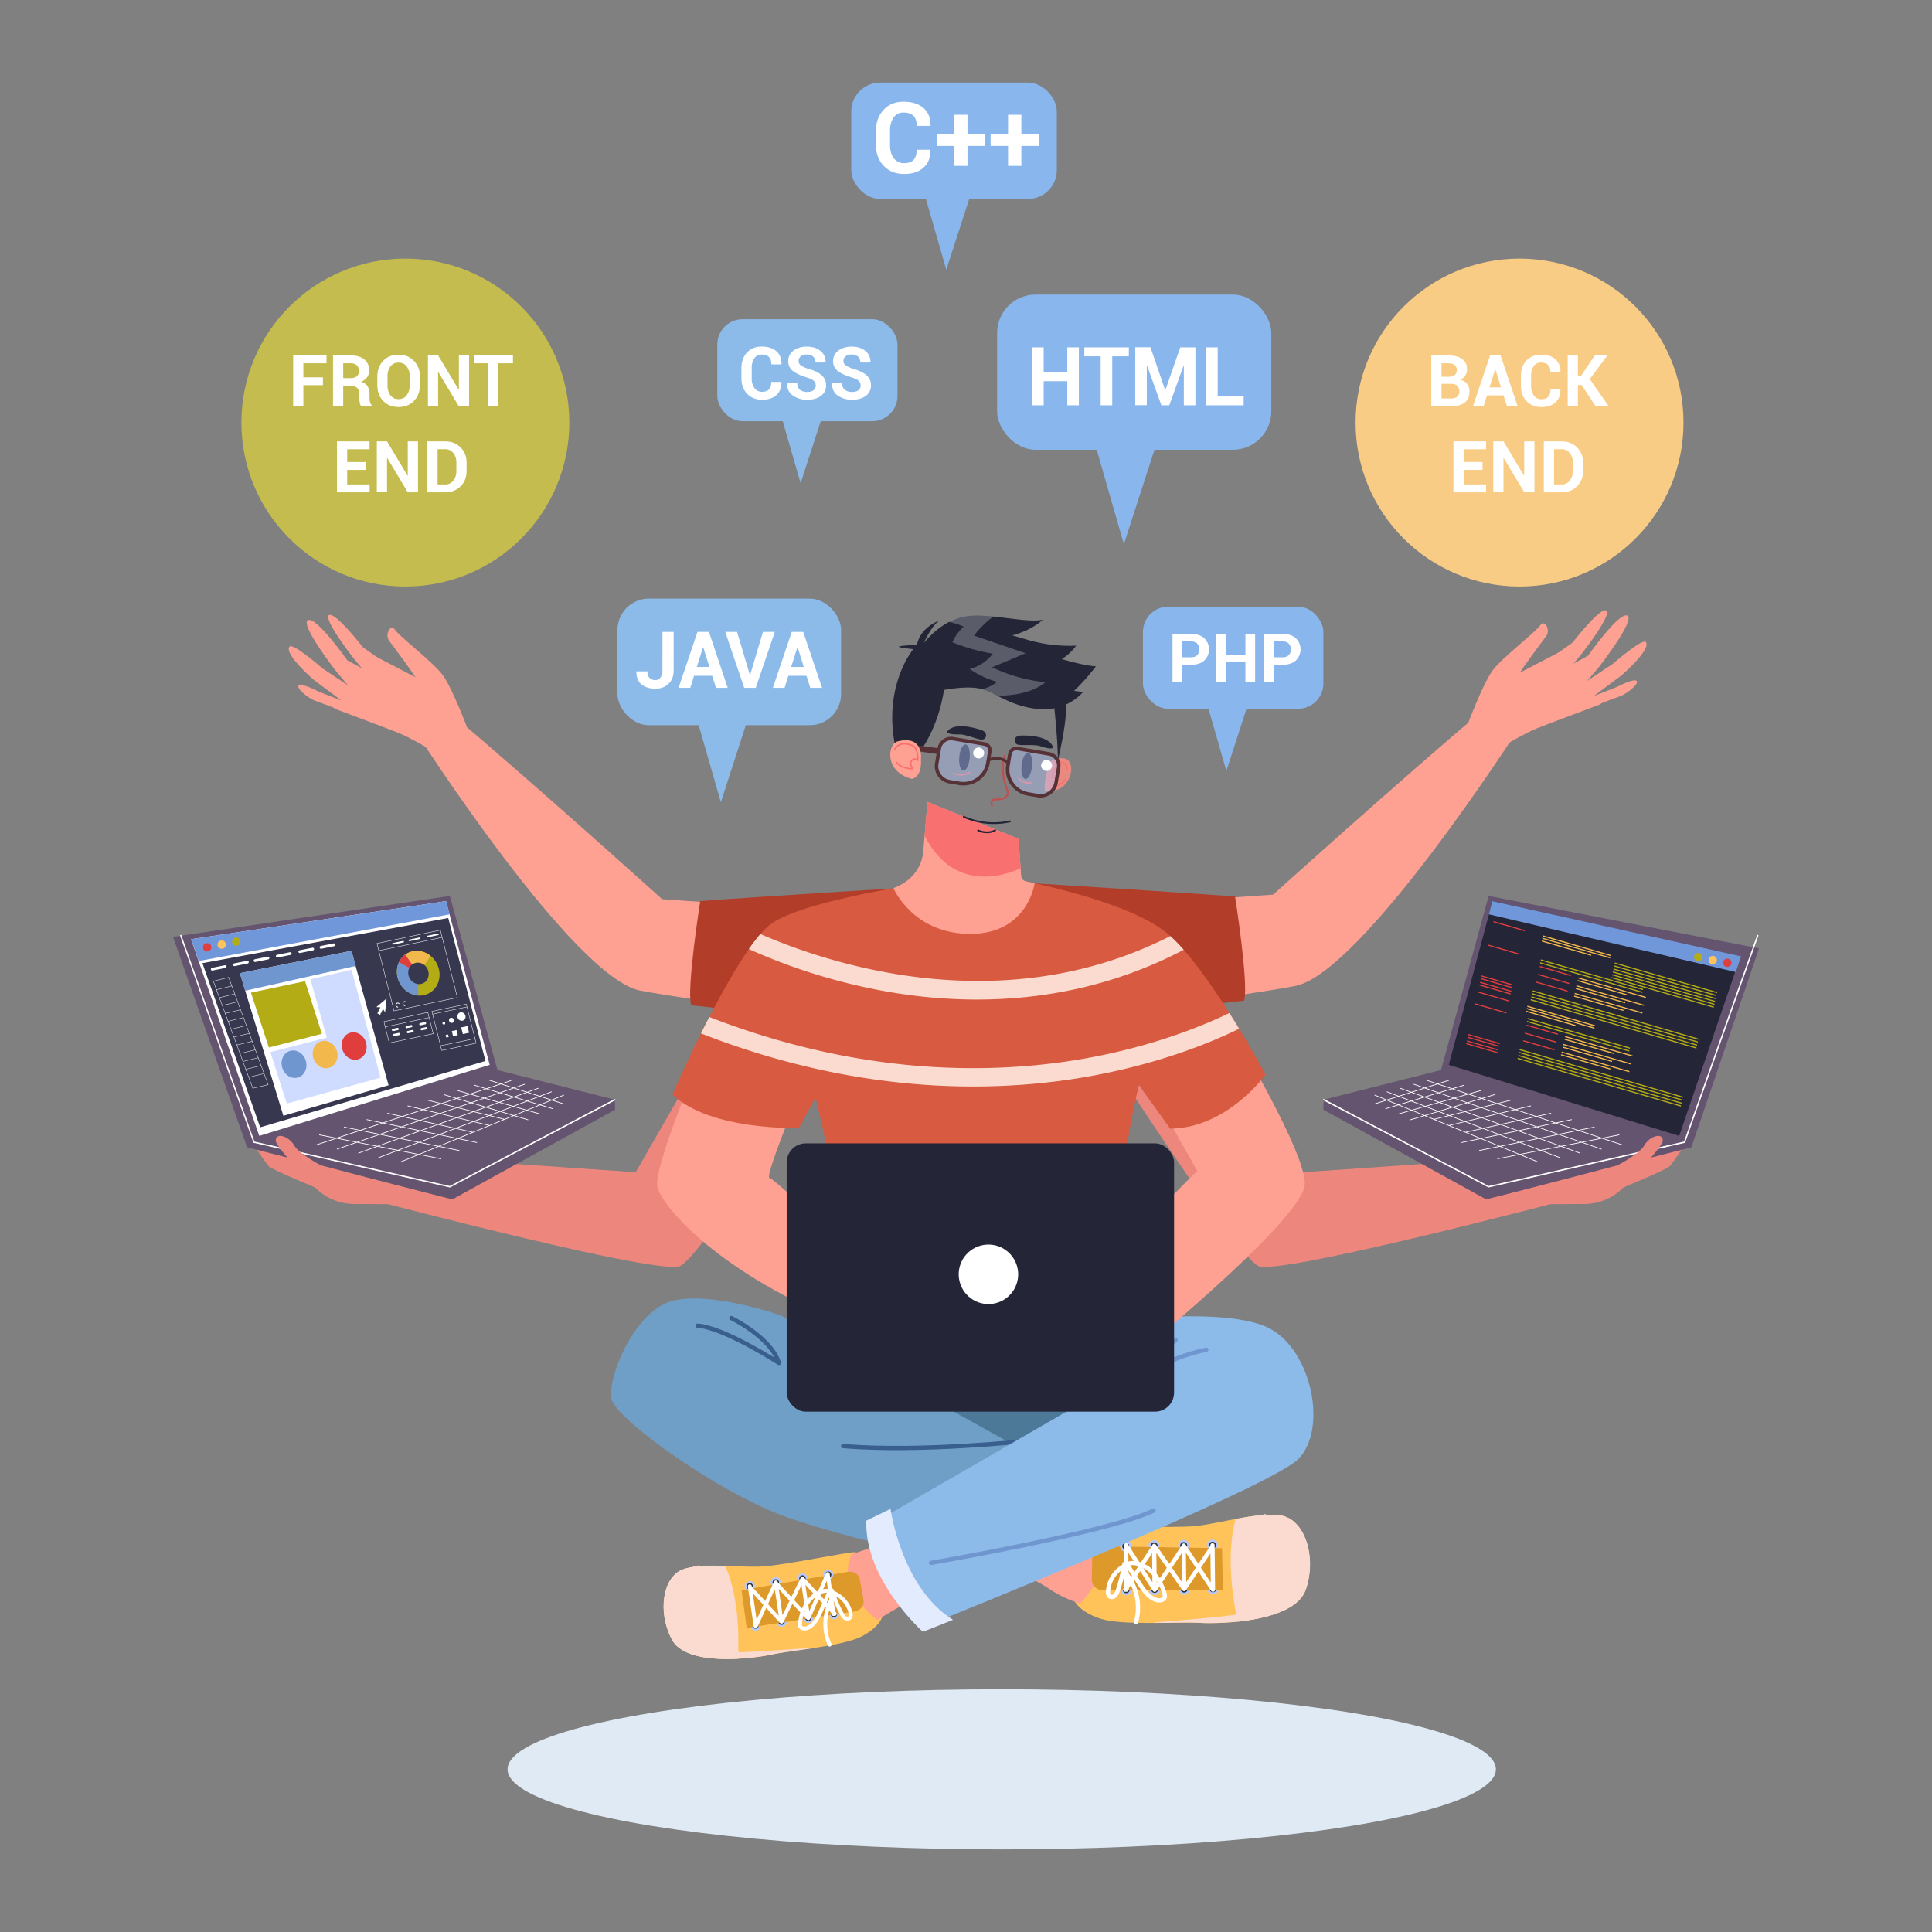 <svg xmlns="http://www.w3.org/2000/svg" viewBox="0 0 2000 2000"><rect x="0" y="0" width="2000" height="2000" fill="#808080" stroke="none"/><defs><clipPath id="a"><ellipse cx="432.92" cy="1007.49" fill="none" rx="21.71" ry="23.55" transform="rotate(-27.68 432.894 1007.447)"/></clipPath></defs><g data-name="Layer 1"><path fill="#ed867c" d="M1671.35 1233s53.88-21.91 57.43-26 23.09-33.16 23.09-33.16l-10.06-23.09-70.46-.59-23.68 55.06ZM1167.48 1124.65s113.68 175.25 135 185.91 333.94-72.23 333.94-72.23l-29.61-42.63-258.15 17.76-86.44-150.39Z"/><path fill="#645470" d="m1750.95 1187.6 69.96-205.85-279.88-54.29-49.32 180.3-121.33 30.69-.39 10.2 168.43 92.84 212.53-53.89z"/><path d="m1491.76 1107.58 246.89 76.22 12.3 3.8-212.53 53.89-168.43-92.84.39-10.2 121.33-30.69.05-.18z" style="mix-blend-mode:multiply" fill="#645470" opacity=".53"/><path fill="none" stroke="#fff" stroke-linecap="round" stroke-linejoin="round" stroke-width="1.46" d="m1370.38 1138.45 170.63 90.05 202.81-46.15 75.74-213.85"/><path fill="#645470" d="M1697.26 1181.61 1567.49 1207l-156.48-69.87 79.37-22.09 206.88 66.57z"/><path fill="#242638" d="m1801.57 990.44-256.56-57.6-45.24 169.47 238.54 73.55 63.26-185.42z"/><path fill="none" stroke="#fff" stroke-linecap="round" stroke-linejoin="round" stroke-width=".73" d="m1679.58 1185.25-201.77-66.63M1657.69 1189.52l-194.03-67.13M1635.54 1193.64l-185.91-67.07M1614.68 1198.34l-178.8-68.11M1591.74 1202.7l-168.56-69.03M1550.23 1199.53l125.82-24.75M1650.44 1166.73l-118.99 24.23M1626.92 1159.02l-113.73 23.65M1605.44 1152.44l-88.45 19.64M1584.53 1144.83l-84.01 20.08M1564.34 1138.82l-79.29 19.73M1547.02 1133.18l-86.86 25.99M1532.78 1128.97l-84.42 23.99M1515.72 1123.34l-81.3 24.37M1499.95 1118.29l-76.33 24.3"/><path fill="#7197db" d="m1544.88 932.84 257.48 57.2-5.52 16.19-255.61-59.72 3.65-13.67z"/><path fill="#e03d3d" d="M1783.8 996.49a4.32 4.32 0 1 1 4.2 4.51 4.32 4.32 0 0 1-4.2-4.51Z"/><path fill="#ffc359" d="M1768.73 993.69a4.31 4.31 0 1 1 4.15 4.48 4.32 4.32 0 0 1-4.15-4.48Z"/><path fill="#b4ac15" d="M1753.66 990.63a4.32 4.32 0 1 1 4.15 4.48 4.32 4.32 0 0 1-4.15-4.48Z"/><path fill="#e03d3d" d="m1577.94 963.94-31.59-9.12a.63.63 0 0 1-.34-.76.46.46 0 0 1 .53-.42l31.6 9.13a.63.63 0 0 1 .34.75c-.07.31-.31.48-.54.42ZM1572.52 988.26l-31.59-9.13a.63.63 0 0 1-.35-.75c.07-.31.31-.49.54-.42l31.59 9.12a.64.64 0 0 1 .35.76.48.48 0 0 1-.54.42ZM1565.42 1020.09l-31.6-9.12a.64.64 0 0 1-.34-.76.48.48 0 0 1 .54-.42l31.59 9.13a.62.62 0 0 1 .34.76c-.06.32-.3.48-.53.41ZM1564.8 1022.86l-31.59-9.12a.63.63 0 0 1-.34-.76c.06-.3.3-.49.54-.42l31.59 9.12a.65.65 0 0 1 .34.76c-.07.3-.34.49-.54.42ZM1564 1026.65l-31.59-9.12a.63.63 0 0 1-.34-.76c.07-.3.3-.48.54-.41l31.59 9.12a.62.62 0 0 1 .34.76c-.12.3-.35.48-.54.41ZM1563.34 1029.42l-31.6-9.12a.66.66 0 0 1-.34-.76c.07-.3.31-.49.54-.42l31.59 9.13a.63.63 0 0 1 .35.75c-.07.31-.31.49-.54.42ZM1594.42 1000.06l31.59 9.12a.64.64 0 0 1 .34.76c-.07.3-.3.49-.54.42l-31.59-9.13a.62.62 0 0 1-.34-.75c.12-.31.3-.48.54-.42Z"/><path fill="#f2b84b" d="m1666.87 989.63-69.31-20a.62.62 0 0 1-.34-.76c.07-.3.3-.48.54-.42l69.31 20a.63.63 0 0 1 .34.76c-.07.3-.3.49-.54.42Z"/><path fill="#b4ac15" d="m1777 1028-105.1-30.35a.62.62 0 0 1-.34-.75c.07-.31.3-.49.54-.42l105.1 30.35a.63.63 0 0 1 .34.76c-.06.3-.3.49-.54.41ZM1776.35 1031l-105.11-30.36a.62.62 0 0 1-.34-.75c.07-.31.3-.49.54-.42l105.1 30.35a.65.65 0 0 1 .35.76c-.07.27-.31.42-.54.42ZM1775.63 1034.18l-105.11-30.35a.64.64 0 0 1-.34-.76c.07-.3.3-.49.54-.42l105.11 30.35a.63.63 0 0 1 .34.76c-.07.31-.31.49-.54.42ZM1775 1037.14l-105.11-30.35a.65.65 0 0 1-.34-.76c.07-.3.3-.49.54-.42l105.08 30.39a.63.63 0 0 1 .34.75c-.07.25-.31.46-.51.39ZM1774.31 1040.1l-105.11-30.35a.65.65 0 0 1-.34-.76c.07-.31.3-.49.54-.42l105.11 30.36a.63.63 0 0 1 .34.75c-.07.32-.31.49-.54.42ZM1773.65 1043.06l-105.11-30.36a.63.63 0 0 1-.34-.75c.07-.31.3-.49.54-.42l105.11 30.35a.65.65 0 0 1 .34.76c-.07.36-.3.49-.54.42ZM1757.78 1076.23l-170.88-49.79a.64.64 0 0 1-.31-.75c.07-.3.3-.49.52-.43l170.89 49.79a.62.62 0 0 1 .31.75c-.09.31-.31.49-.53.43ZM1757.11 1079.19l-170.87-49.79a.62.62 0 0 1-.31-.75c.07-.31.29-.49.51-.43l170.88 49.78a.64.64 0 0 1 .31.75c-.07.31-.3.5-.52.44ZM1756.39 1082.4l-170.88-49.79a.62.62 0 0 1-.3-.75c.06-.3.29-.49.51-.42l170.87 49.79a.6.6 0 0 1 .31.74c-.07.31-.29.49-.51.43ZM1755.73 1085.36l-170.88-49.79a.62.62 0 0 1-.31-.75c.07-.31.29-.49.51-.43l170.88 49.79a.64.64 0 0 1 .31.75c-.07.31-.24.49-.51.43ZM1700.36 1024.77l-105.11-30.36a.63.63 0 0 1-.34-.76c.07-.3.3-.48.54-.41l105.11 30.35a.65.65 0 0 1 .34.76c-.07.3-.31.49-.54.42ZM1699.7 1027.73l-105.11-30.36a.63.63 0 0 1-.34-.76c.07-.3.3-.48.54-.41l105.11 30.35a.64.64 0 0 1 .34.76.48.48 0 0 1-.54.42Z"/><path fill="#f2b84b" d="m1646.71 989.35-50.31-14.53a.62.62 0 0 1-.34-.76.47.47 0 0 1 .54-.42l50.31 14.54a.62.62 0 0 1 .34.75c-.07.31-.25.49-.54.42ZM1666.33 992 1597 972a.63.63 0 0 1-.34-.75c.07-.31.3-.49.54-.42l69.31 20a.62.62 0 0 1 .34.75c-.04.35-.28.53-.52.42Z"/><path fill="#e03d3d" d="m1561.72 1036.69-31.6-9.13a.63.63 0 0 1-.34-.75c.07-.31.31-.49.54-.42l31.59 9.12a.63.63 0 0 1 .34.76c-.06.3-.25.49-.53.42Z"/><path fill="#f2b84b" d="m1650.65 1062.37-69.31-20a.65.65 0 0 1-.35-.76c.07-.31.31-.49.54-.42l69.32 20a.63.63 0 0 1 .34.76c-.07.31-.31.49-.54.42ZM1630.49 1062.1l-50.32-14.53a.66.66 0 0 1-.34-.76c.07-.31.31-.49.54-.42l50.32 14.53a.64.64 0 0 1 .34.76.48.48 0 0 1-.54.42ZM1650.11 1064.79l-69.31-20a.63.63 0 0 1-.34-.76c.06-.3.3-.49.54-.42l69.31 20a.64.64 0 0 1 .34.76c-.07.3-.3.48-.54.42ZM1683.69 1030.29l-50.31-14.53a.62.62 0 0 1-.34-.76c.06-.3.3-.48.53-.41l50.32 14.53a.63.63 0 0 1 .34.75c-.07.31-.3.49-.54.42ZM1703.31 1033l-69.31-20a.62.62 0 0 1-.34-.75c.07-.31.3-.49.54-.42l69.31 20a.62.62 0 0 1 .34.75c-.07.29-.3.47-.54.42Z"/><path fill="#e03d3d" d="m1592.59 1008.26 31.59 9.12a.63.63 0 0 1 .34.76c-.07.3-.3.49-.54.42l-31.59-9.13a.62.62 0 0 1-.34-.75c.07-.31.3-.49.54-.42Z"/><path fill="#f2b84b" d="m1681.86 1038.49-50.31-14.49a.62.62 0 0 1-.34-.76.45.45 0 0 1 .54-.41l50.31 14.53a.62.62 0 0 1 .34.75c-.07.27-.3.45-.54.38ZM1701.48 1041.18l-69.31-20a.63.63 0 0 1-.34-.75c.07-.31.3-.49.54-.42l69.31 20a.62.62 0 0 1 .34.75c-.02.31-.3.49-.54.42Z"/><path fill="#e03d3d" d="m1590.82 1016.17 31.59 9.12a.65.65 0 0 1 .35.76c-.07.3-.31.49-.54.42l-31.59-9.12a.65.65 0 0 1-.35-.76c.07-.31.31-.49.54-.42Z"/><path fill="#f2b84b" d="m1680.1 1046.4-50.32-14.53a.63.63 0 0 1-.34-.75c.07-.31.31-.49.54-.42l50.31 14.53a.64.64 0 0 1 .35.76c-.07.3-.31.48-.54.41ZM1699.72 1049.09l-69.31-20a.62.62 0 0 1-.34-.75c.06-.31.3-.49.54-.42l69.31 20a.63.63 0 0 1 .34.75c-.07.33-.26.49-.54.42Z"/><path fill="#e03d3d" d="m1559 1049-31.6-9.12a.64.64 0 0 1-.34-.76.48.48 0 0 1 .54-.42l31.59 9.13a.62.62 0 0 1 .34.75c-.08.28-.32.42-.53.42ZM1551.87 1080.81l-31.59-9.12a.64.64 0 0 1-.34-.76c.07-.3.31-.49.54-.42l31.59 9.13a.62.62 0 0 1 .34.75c-.06.31-.3.49-.54.42ZM1551.26 1083.58l-31.59-9.13a.63.63 0 0 1-.35-.75c.07-.31.31-.49.54-.42l31.6 9.12a.65.65 0 0 1 .34.76c-.07.3-.31.49-.54.42ZM1550.41 1087.37l-31.59-9.12a.63.63 0 0 1-.34-.76c.07-.3.3-.49.54-.42l31.59 9.13a.62.62 0 0 1 .34.75c-.07.31-.3.49-.54.42ZM1549.79 1090.14l-31.59-9.14a.63.63 0 0 1-.34-.75c.07-.31.31-.49.54-.42l31.6 9.17a.63.63 0 0 1 .34.76c-.07.24-.34.45-.55.38ZM1580.88 1060.78l31.59 9.12a.63.63 0 0 1 .34.76c-.07.3-.3.48-.54.42l-31.59-9.13a.62.62 0 0 1-.34-.76.45.45 0 0 1 .54-.41Z"/><path fill="#b4ac15" d="m1741.77 1136.32-168.42-49.17a.63.63 0 0 1-.3-.74c.07-.31.29-.49.51-.43l168.44 49.17a.63.63 0 0 1 .3.74c-.09.31-.3.49-.53.43ZM1741.11 1139.28l-168.42-49.17a.62.62 0 0 1-.3-.75c.06-.3.29-.49.5-.42l168.42 49.16a.62.62 0 0 1 .3.75c-.07.3-.29.49-.5.43ZM1740.38 1142.49 1572 1093.32a.62.62 0 0 1-.3-.74c.07-.31.29-.49.51-.43l168.42 49.17a.63.63 0 0 1 .3.74c-.11.31-.33.49-.55.43ZM1739.71 1145.45l-168.41-49.17a.63.63 0 0 1-.31-.75c.07-.3.29-.49.51-.42l168.42 49.16a.62.62 0 0 1 .3.75c-.07.3-.29.49-.51.43ZM1686.82 1085.49l-105.11-30.36a.63.63 0 0 1-.34-.76c.07-.3.3-.48.54-.42l105.1 30.36a.64.64 0 0 1 .35.76.48.48 0 0 1-.54.42ZM1686.16 1088.44l-105.11-30.35a.64.64 0 0 1-.34-.76c.07-.3.3-.49.54-.42l105.1 30.36a.64.64 0 0 1 .35.76c-.07.3-.31.48-.54.41Z"/><path fill="#f2b84b" d="m1670.15 1091-50.31-14.53a.64.64 0 0 1-.35-.76c.07-.3.31-.49.54-.42l50.32 14.53a.65.65 0 0 1 .34.76c-.07.31-.3.5-.54.42ZM1689.77 1093.7l-69.31-20a.62.62 0 0 1-.34-.76c.07-.3.3-.48.54-.42l69.31 20a.63.63 0 0 1 .34.76c-.07.3-.31.49-.54.42Z"/><path fill="#e03d3d" d="m1579.05 1069 31.59 9.12a.64.64 0 0 1 .34.76c-.07.3-.3.48-.54.42l-31.59-9.13a.62.62 0 0 1-.34-.76c.07-.32.3-.5.54-.41Z"/><path fill="#f2b84b" d="m1668.32 1099.21-50.32-14.53a.63.63 0 0 1-.34-.76.46.46 0 0 1 .53-.42l50.32 14.53a.65.65 0 0 1 .34.76c-.06.31-.29.49-.53.42ZM1687.94 1101.9l-69.31-20a.62.62 0 0 1-.34-.76c.07-.3.3-.48.54-.41l69.31 20a.63.63 0 0 1 .34.76c-.07.29-.3.51-.54.41Z"/><path fill="#e03d3d" d="m1577.28 1076.89 31.59 9.12a.64.64 0 0 1 .35.76c-.07.3-.31.49-.54.42l-31.59-9.13a.63.63 0 0 1-.35-.75c.07-.31.31-.49.54-.42Z"/><path fill="#f2b84b" d="m1666.56 1107.12-50.32-14.53a.63.63 0 0 1-.34-.76c.07-.3.3-.48.54-.42l50.31 14.54a.63.63 0 0 1 .35.75c-.1.3-.31.49-.54.42ZM1686.18 1109.81l-69.31-20a.63.63 0 0 1-.35-.75c.07-.31.31-.49.54-.42l69.32 20a.63.63 0 0 1 .34.75c-.07.31-.31.49-.54.42Z"/><path fill="#ed867c" d="m1593.79 1246.62 46.51-.27a56.34 56.34 0 0 0 40.08-17c17-17.49 40.9-43 40.9-48.63 0-8.69-13.42-4.74-18.94 4.73s-28 20.92-28 20.92l-98 25.76ZM335.36 1233s-53.88-21.91-57.43-26-23.09-33.16-23.09-33.16l10.06-23.09 70.46-.59 23.64 55.01ZM839.23 1124.65s-113.68 175.25-135 185.91-333.94-72.23-333.94-72.23l29.61-42.63 258.15 17.76 86.44-150.39Z"/><path fill="#ffa192" d="M1115.93 940.31 1318 926.1s129.47-116.84 221-194.21l33.24 22.11s-162.63 254.2-232.1 266.83-148.42 20.53-148.42 20.53Z"/><path fill="#ffa192" d="M1520.13 747.68s15-39.47 24.47-52.89 45-40.26 49.74-47.37 11.05 4.74 6.32 11.05-26.06 34.74-27.63 38.69-23.69 49.73-23.69 49.73Z"/><path fill="#ffa192" d="M1562 769s17.07-10.27 28.92-15 66.61-25.26 66.61-25.26l-41.45-54.67-51.71 27-30.79 43.42Z"/><path fill="#ffa192" d="m1594.73 688.87 33.16-23.69s28.42-36.7 34.94-33.15-24.28 43.22-24.28 43.22l-9.77 11.84 15.1-8.29s32.56-46.18 40.85-41.44-29.6 53.28-29.6 53.28L1643 704.85l26.35-17.46s30.89-26.9 34.34-22.8c6.22 7.4-24.87 34.34-24.87 34.34l-29 21.62 23.39-9.18s18.06-9.48 21-6.52-10.37 13.62-17.47 16-49.44 18.95-49.44 18.95Z"/><path fill="#b23d29" d="M1071 914.45s144.77 8.89 207.53 13.62c0 0 14.21 90 9.47 107.76l-52.1 5.92Z"/><path fill="#ffa192" d="m887.52 945.05-202.1-14.21S556 814 464.37 736.63l-33.16 22.1s162.63 254.21 232.1 266.84 148.42 20.53 148.42 20.53Z"/><path fill="#ffa192" d="M483.32 752.42s-15-39.47-24.48-52.89-45-40.27-49.73-47.37-11.05 4.74-6.32 11.05 26 34.74 27.63 38.68 23.69 49.74 23.69 49.74Z"/><path fill="#ffa192" d="M441.48 773.73s-17.08-10.26-28.92-15S346 733.47 346 733.47l41.4-54.67 51.71 27 30.79 43.42Z"/><path fill="#ffa192" d="m408.71 693.61-33.15-23.69s-28.42-36.71-34.94-33.16S364.9 680 364.9 680l9.77 11.84-15.1-8.29s-32.57-46.19-40.85-41.46 29.6 53.29 29.6 53.29l12.14 14.21-26.35-17.47s-30.89-26.9-34.34-22.79c-6.22 7.4 24.87 34.34 24.87 34.34l29 21.61-23.39-9.18s-18.06-9.47-21-6.51 10.36 13.62 17.47 16 49.44 18.94 49.44 18.94Z"/><path fill="#b23d29" d="M932.42 919.19s-144.77 8.88-207.53 13.62c0 0-14.21 90-9.47 107.76l52.1 5.92Z"/><path fill="#4d7999" d="m1128.56 1376.09 69.48 127.89-165.79 30-148.42-11.06-30-52.1 36.32-48.94 238.41-45.79z"/><path fill="#ffc359" d="M913.65 1672.58s-2 11.23-21.64 21.39-71.55 14.14-92 18.6-89.2 13.07-104.3-15.33-9.44-64.24 10.52-72.24 58.74-2 82.6-3.36 88.17-15.11 96.23-14.83 28.59 65.77 28.59 65.77Z"/><path fill="#fbdbd0" d="M842.17 1705.83c-3.9-.52-92.29 8.07-108.83 3.38s-29.86-28.42-25.17-63.55c1.87-14 11.81-21.2 23.08-24.78-9.66.35-18.5 1.44-25.2 4.14-20 8-25.64 43.85-10.54 72.25s83.8 19.78 104.29 15.32c9.54-2.07 25.89-4 42.63-6.59a.3.3 0 0 0-.26-.17Z"/><path fill="#ffa192" d="M1030.67 1637.4s-73.42 11.84-93.94 22.89c-15.06 8.11-28.35 16.71-28.35 16.71s-43.6-30.79-26.91-68c0 0 91.75-29.92 101-41.13s48.2 69.53 48.2 69.53Z"/><circle cx="782.12" cy="1682.75" r="4.33" fill="#333" stroke="#b4c9ff" stroke-miterlimit="10" stroke-width="2.01" transform="rotate(-80.32 782.087 1682.731)"/><path fill="#333" stroke="#b4c9ff" stroke-miterlimit="10" stroke-width="2.01" d="M780.44 1641.45a4.33 4.33 0 1 0-3.65 4.91 4.34 4.34 0 0 0 3.65-4.91ZM813.34 1678.17a4.33 4.33 0 1 0-3.66 4.91 4.33 4.33 0 0 0 3.66-4.91ZM807.38 1637.5a4.33 4.33 0 1 0-3.66 4.91 4.32 4.32 0 0 0 3.66-4.91ZM841 1674.12a4.33 4.33 0 1 0-3.66 4.91 4.32 4.32 0 0 0 3.66-4.91Z"/><circle cx="830.74" cy="1634.07" r="4.33" fill="#333" stroke="#b4c9ff" stroke-miterlimit="10" stroke-width="2.01" transform="rotate(-82.53 830.765 1634.078)"/><path fill="#333" stroke="#b4c9ff" stroke-miterlimit="10" stroke-width="2.01" d="M867.57 1670.22a4.33 4.33 0 1 0-3.66 4.91 4.33 4.33 0 0 0 3.66-4.91Z"/><path fill="#dd992a" d="m767.68 1646.23 110.15-19.13c5.85-1 11.38 2.59 12.33 8.05l3.72 21.26c1 5.52-3.12 10.81-9.06 11.71L773 1685.18Z"/><circle cx="857.32" cy="1630.18" r="4.33" fill="#333" stroke="#b4c9ff" stroke-miterlimit="10" stroke-width="2.01" transform="rotate(-80.14 857.244 1630.147)"/><path fill="none" stroke="#fff" stroke-linecap="round" stroke-linejoin="round" stroke-width="4.02" d="m862.93 1670.9-6.09-41.56-20.08 45.76-6.01-41.03-21.69 44.73-5.97-40.67-20.84 45.51-6.09-41.56M776.65 1643.55l32.41 35.25M803.94 1639.55l32.41 35.25M831.77 1635.47l32.41 35.25"/><path fill="none" stroke="#fff" stroke-linecap="round" stroke-linejoin="round" stroke-width="4.02" d="M859.5 1647.78a29.67 29.67 0 0 1 20.94 21.77c.4 1.79.54 3.93-.79 5.21s-3.47 1.06-4.95.07a11.24 11.24 0 0 1-3.27-4.18 122.27 122.27 0 0 1-7.25-16c-.75-2-1.49-4.15-3-5.66-3.08-3-8.17-2.47-12.13-.8-12.35 5.2-19.48 18.78-20.88 32.1a6.69 6.69 0 0 0 .2 3.12c1.19 3.06 5.69 2.93 8.59 1.38 6.68-3.57 10.18-11 13.23-18q3.35-7.59 6.68-15.19c.94-2.13 2.12-4.49 4.35-5.17 1.85 4.9-1 10.18-3 15a52.24 52.24 0 0 0 .62 41.06"/><path fill="#fbdbd0" d="M706.23 1625c-20 8-25.64 43.85-10.55 72.25 9.68 18.2 41.36 21.19 68.26 19.83 2.51-51.68-6.61-81.57-13.33-96.15-16.74-.53-33.41-.35-44.38 4.07Z"/><path d="M764 1710.56c-17.12 2.51-50.46-8.64-55.32-41.82s12.83-46.71 14.56-47.33" style="mix-blend-mode:multiply" fill="none" stroke="#fbdbd0" stroke-linecap="round" stroke-linejoin="round" stroke-width="2.01"/><path fill="#ffc359" d="M1111.69 1656.05s4.07 11.8 27 19.45 79.77 3.1 102.68 4.44 98.68-1 110.17-34.33-.76-71-23.71-76.33-63.87 7.78-89.89 10.43-97.91-1.33-106.58.34-19.67 76-19.67 76Z"/><path fill="#fbdbd0" d="M1194.64 1679.84c4.13-1.23 101.18-7 118.27-14.87s27.45-35.82 16.39-73c-4.41-14.85-16.38-20.92-29.17-22.87 10.5-1.27 20.25-1.59 27.95.19 23 5.28 35.19 43 23.7 76.33s-87.25 35.66-110.16 34.32c-10.67-.62-28.69 0-47.22.13a.32.32 0 0 1 .24-.23Z"/><path fill="#ffa192" d="M1045.82 1624s25 10.4 40.49 20.89a123.11 123.11 0 0 0 31.83 15.06s41.91-40.71 17.53-78c0 0-32.37-9.43-44.32-20s-45.53 62.05-45.53 62.05Z"/><path fill="#333" stroke="#b4c9ff" stroke-miterlimit="10" stroke-width="2.2" d="M1250.91 1644.7a4.74 4.74 0 1 1 4.79 4.69 4.74 4.74 0 0 1-4.79-4.69ZM1250.44 1599.71a4.74 4.74 0 1 1 4.78 4.68 4.74 4.74 0 0 1-4.78-4.68ZM1221.11 1645a4.74 4.74 0 1 1 4.79 4.69 4.74 4.74 0 0 1-4.79-4.69ZM1220.64 1600a4.74 4.74 0 1 1 4.78 4.69 4.73 4.73 0 0 1-4.78-4.69ZM1190.52 1645.34a4.74 4.74 0 1 1 4.79 4.69 4.75 4.75 0 0 1-4.79-4.69ZM1190.05 1600.35a4.74 4.74 0 1 1 4.78 4.68 4.74 4.74 0 0 1-4.78-4.68ZM1161.12 1645.66a4.74 4.74 0 1 1 4.79 4.68 4.74 4.74 0 0 1-4.79-4.68Z"/><path fill="#dd992a" d="m1265.05 1602.71-122.37-1.94c-6.5-.11-11.86 4.74-12 10.8l-.4 23.63c-.1 6.14 5.21 11.15 11.8 11.12l123.82-.59Z"/><path fill="#333" stroke="#b4c9ff" stroke-miterlimit="10" stroke-width="2.2" d="M1160.64 1600.66a4.74 4.74 0 1 1 4.79 4.69 4.74 4.74 0 0 1-4.79-4.69Z"/><path fill="none" stroke="#fff" stroke-linecap="round" stroke-linejoin="round" stroke-width="4.41" d="m1166.25 1645.6-.49-45.98 29.51 46.07-.49-45.39 31.07 44.67-.48-45 30.29 45.67-.49-45.98M1254.9 1601.34l-29.05 43.63M1224.7 1601.66l-29.04 43.63M1193.91 1601.98l-29.04 43.64"/><path fill="none" stroke="#fff" stroke-linecap="round" stroke-linejoin="round" stroke-width="4.41" d="M1166 1620a32.53 32.53 0 0 0-18.94 27.11c-.13 2 .09 4.35 1.74 5.5s3.94.56 5.37-.77a12.26 12.26 0 0 0 2.83-5.07 134.55 134.55 0 0 0 5.1-18.59c.47-2.31.9-4.74 2.32-6.63 2.82-3.77 8.41-4.06 13-2.93 14.24 3.52 24.26 17 28 31.16a7.35 7.35 0 0 1 .32 3.41c-.77 3.51-5.66 4.13-9 3-7.84-2.73-12.88-10.17-17.37-17.15l-9.81-15.3c-1.38-2.14-3.06-4.49-5.58-4.85-1.17 5.62 2.76 10.84 5.76 15.73a57.2 57.2 0 0 1 6.33 44.51"/><path fill="#fbdbd0" d="M1327.88 1569.28c22.95 5.28 35.19 43 23.71 76.33-7.37 21.32-41.11 30-70.44 33.06-11.52-55.46-6.74-89.33-2-106.24 18.07-3.43 36.11-6.06 48.73-3.15Z"/><path d="M1280 1671.63c18.94-.2 53.1-17.93 52.71-54.64s-21.83-48.32-23.81-48.69" style="mix-blend-mode:multiply" fill="none" stroke="#fbdbd0" stroke-linecap="round" stroke-linejoin="round" stroke-width="2.2"/><path fill="#6f9ec6" d="M807.91 1361.55s-71.19-25.07-111.38-15-68.42 81.1-63.42 102 110.91 97.21 182.1 122.29 236.62 60.87 236.62 60.87l56.17-103.26Z"/><path fill="none" stroke="#385f8e" stroke-linecap="round" stroke-linejoin="round" stroke-width="4.41" d="M1063.08 1491.63s-109.93 12-190.19 5.35"/><path fill="#8cbbea" d="M1153 1367.73s117-15.42 161 7.33 60.81 105 29.69 135.62-380.49 170.53-380.49 170.53-49.78-29.58-60.94-103.42l224.94-129.86Z"/><path fill="#e3ecff" d="M921.82 1562s11.28 81.77 64.73 114.83l-31.16 12.41s-60.78-54.09-58.57-115.1Z"/><path fill="none" stroke="#6f96cf" stroke-linecap="round" stroke-linejoin="round" stroke-width="4.41" d="M1150.74 1446s43.62-37.89 98-48.72M1216.92 1387.41s-40.62 30.43-52.59 45.45M963.82 1617.88s184.54-31.88 230.4-54.13"/><path fill="none" stroke="#385f8e" stroke-linecap="round" stroke-linejoin="round" stroke-width="4.41" d="M757.1 1364.46s40.86 19.8 49.26 46.43c0 0-57-36.83-84.17-38.55"/><path fill="#ffa192" d="M1278.56 1071.36s72.23 120 72.23 153.94-161.44 166.58-161.44 166.58l-34.73-93.16s79.34-82.5 84.86-86.44l-36.71-65.13ZM727.92 1086.75s-52.11 122-47.37 142.1 63.94 90 198.94 143.29l20.13-59.21s-98.28-93.55-103-93.55 20.13-61.58 20.13-61.58Z"/><path fill="#d85a41" d="M1051.2 910.31s113.68 20.53 156.31 55.26 102.63 146.84 102.63 146.84-39.48 55.26-98.68 56l-32.37-45s-17.37 66.32-17.37 123.16-12.63 78.94-12.63 78.94l-287.36-19 4.74-74.2-22.11-96.32-17.36 31.68s-91.57 3.16-131-34.73c0 0 66.32-151.58 102.63-176.84s164.21-42.63 164.21-42.63Z"/><rect width="186.81" height="105.74" x="1183.16" y="627.98" fill="#88b6ed" rx="26.23"/><path fill="#88b6ed" d="m1290.67 732.85-21.15 65.21-20.27-70.5 41.42 5.29z"/><path fill="#fff" d="M1223.84 688.19v18.2h-10.07v-50.18H1233q8.65 0 13.61 4.41a16 16 0 0 1 0 23.19q-4.95 4.38-13.61 4.38Zm0-7.75h9.16c2.8 0 4.93-.77 6.38-2.29a8.2 8.2 0 0 0 2.17-5.85 8.53 8.53 0 0 0-2.16-6q-2.17-2.3-6.39-2.3h-9.13ZM1299.32 706.39h-10.07v-20.85h-20.44v20.85h-10.06v-50.18h10.06v21.57h20.44v-21.57h10.07ZM1318.62 688.19v18.2h-10.07v-50.18h19.2q8.65 0 13.61 4.41a16 16 0 0 1 0 23.19q-5 4.38-13.61 4.38Zm0-7.75h9.13c2.8 0 4.93-.77 6.38-2.29a8.2 8.2 0 0 0 2.17-5.85 8.53 8.53 0 0 0-2.16-6q-2.14-2.3-6.39-2.3h-9.13Z"/><rect width="231.51" height="131.05" x="639.19" y="619.69" fill="#8cbbea" rx="32.5"/><path fill="#8cbbea" d="m772.42 749.65-26.2 80.81-25.12-87.36 51.32 6.55z"/><path fill="#fff" d="M685.79 654.15h11.57v40q0 8.6-5.27 13.69t-13.54 5.09q-9.19 0-14.56-4.54t-5.18-13.16l.09-.24h11.29q0 4.62 2.27 6.82a8.36 8.36 0 0 0 6.09 2.21 6.27 6.27 0 0 0 5.21-2.65 11.6 11.6 0 0 0 2-7.22ZM737.26 699.58h-18.78l-3.9 12.49h-12.13L722 654.15h11.9l19.45 57.92H741.2Zm-15.91-9.11h13.09l-6.44-20.4h-.24ZM775.57 696.36l.71 3.18h.24l.68-3.06 12.61-42.33h12.25l-19.69 57.92h-11.94l-19.65-57.92H763ZM834.87 699.58H816.1l-3.9 12.49h-12.13l19.53-57.92h11.89L851 712.07h-12.19ZM819 690.47h13.09l-6.4-20.4h-.24Z"/><rect width="283.85" height="160.67" x="1032.2" y="304.94" fill="#88b6ed" rx="39.85"/><path fill="#88b6ed" d="m1195.54 464.27-32.13 99.08-30.79-107.11 62.92 8.03z"/><path fill="#fff" d="M1116.86 419.57h-12v-24.93h-24.44v24.93h-12v-60h12v25.8h24.44v-25.8h12ZM1168.53 368.84h-17.14v50.73h-12v-50.73h-16.89v-9.27h46.07ZM1206.15 403.79h.24l15.42-44.22h15.69v60h-12v-41h-.25l-14.83 41h-8.16l-14.83-41.09h-.25v41h-12v-60h15.78ZM1260.58 410.34h26.86v9.23h-38.89v-60h12Z"/><rect width="212.8" height="120.45" x="881.21" y="85.51" fill="#88b6ed" rx="29.87"/><path fill="#88b6ed" d="m1003.67 204.96-24.09 74.27-23.09-80.3 47.18 6.03z"/><path fill="#fff" d="m963.05 155 .1.3q.2 11.64-7.09 18.22t-20.12 6.59q-13.08 0-21.12-8.41t-8-21.74V135.5q0-13.27 7.84-21.74t20.57-8.46q13.29 0 20.77 6.49t7.29 18.27l-.1.3H949q0-7-3.37-10.41t-10.41-3.42A11.76 11.76 0 0 0 925 121.8q-3.66 5.27-3.67 13.6v14.53q0 8.38 3.87 13.68a12.58 12.58 0 0 0 10.76 5.29q6.54 0 9.76-3.42t3.2-10.48ZM1001.54 138.5h18v12.58h-18v20.67h-13.78v-20.67h-18.07V138.5h18.07v-19.68h13.78ZM1057.31 138.5h18v12.58h-18v20.67h-13.78v-20.67h-18.07V138.5h18.07v-19.68h13.78Z"/><path fill="#ffa192" d="m1054.44 868.34 2.55 37.25c.56 8.22 6.42 6.27 14 8.86 0 0-6.89 52.31-66.5 52.31s-79.65-47.37-79.65-47.37c17.34-6.34 29.37-19.84 30.94-38.23l4.35-50.95Z"/><path fill="#f97070" d="m1056.5 898.83-2.09-30.49-94.26-38.13-3 34.79c31.31 62.56 88.71 38.9 99.35 33.83Z"/><path fill="#e88a80" d="M1087.79 787.79s14.24-7.18 19.42 1.07c5.49 8.74-1.43 32.63-25.57 30.09 0 .05-1.89-13.64 6.15-31.16Z"/><path fill="none" stroke="#f97070" stroke-linecap="round" stroke-linejoin="round" stroke-width="1.49" d="M1104.69 795.89s.11-7.12-7.52-6.67c-4.47.26-7.91 15.42-7.91 15.42s4.31.39 4.66 3.73a6.33 6.33 0 0 1-1.66 5.17s7.53-1.4 10.93-7"/><path fill="#242638" d="M943.92 788s25.06-22.76 33.33-73.78c0 0 23.4-4.67 38.11-1.18s30.63 18.53 60.35 21 45.55-17.83 45.55-17.83a87.77 87.77 0 0 1-9.39-1.13s10.07-8.79 22.65-25.37c0 0-7.51.49-35.37-7.38 0 0 9.37-5.84 14.9-13.94a157.62 157.62 0 0 1-51.87-6.51c-28.33-8.4-65.48-18.9-85.1-8.77s-20.78 12.54-20.78 12.54 8.85-20.33 17.55-23.72c0 0-20.83 6.06-24.66 25.72 0 0-11.48.22-17.53 1.31s13.75 3.04 13.75 3.04-41.19 49-10.24 128.84Z"/><path fill="#bc5151" d="M1026.92 834.89a1 1 0 0 1-.76-.51c-1.27-2.32-1.11-4.07.58-6.48.9-1.29 2.51-1.29 3.8-1.28a9.4 9.4 0 0 0 1.08 0l1.16-.1a19.75 19.75 0 0 0 5.92-1.1c1.87-.78 3.76-2.52 3.77-4.67a8.82 8.82 0 0 0-.89-3.22l-.1-.24a57.78 57.78 0 0 1-2.78-34.83 1 1 0 0 1 1.18-.73 1 1 0 0 1 .73 1.17 55.76 55.76 0 0 0 2.68 33.64l.1.25a10.24 10.24 0 0 1 1 4c0 3-2.51 5.44-5 6.47a21.25 21.25 0 0 1-6.5 1.24l-1.14.1h-1.28c-.92 0-1.87 0-2.18.44-1.26 1.79-1.37 2.79-.47 4.42a1 1 0 0 1-.39 1.33 1 1 0 0 1-.51.1Z"/><path fill="#242638" d="M956.3 665.72s16.1-21.37 39.51-27 66.22 6.9 83.77 2.82c0 0-14.41 14.37-42 18.25a297 297 0 0 0-49.72 11.5ZM1091.25 731.11s4 36.81 3.81 56.1c0 0 12.83-51.45 7.14-66.55s-10.95 10.45-10.95 10.45ZM981.15 756.59c-2.8 3.29 6.53 3.83 12.36 3.67s17.65 5 22.42 5.43 7.84-7.14.18-9.84-27.52-8.02-34.96.74ZM1089.72 772.56c1.7 4-7.37 1.72-12.89-.17s-18.33-.5-23-1.49-5.36-9.14 2.76-9.45 28.63.55 33.13 11.11Z"/><path fill="none" stroke="#242638" stroke-linecap="round" stroke-linejoin="round" stroke-width="1.82" d="M1045.62 850.27a77.23 77.23 0 0 1-48-4.73M1030.16 859.5s-6.67 4.58-17.63.24"/><path fill="#242638" d="M993 783.65c.69-7.47 3.68-13.31 6.67-13s4.85 6.56 4.16 14-3.67 13.3-6.66 13-4.82-6.53-4.17-14ZM1057.51 792.27c.8-7.46 3.87-13.25 6.85-12.93s4.76 6.62 4 14.08-3.87 13.25-6.85 12.94-4.79-6.62-4-14.09Z"/><path fill="none" stroke="#f97070" stroke-linecap="round" stroke-linejoin="round" stroke-width="1.49" d="M1003.77 799.62s-6.74 5-16.61.77M1054.39 805.82s5.58 6.41 13.95 4.39"/><path fill="#b4c9ff" d="M981.72 766.66h34.48a6.19 6.19 0 0 1 6.19 6.19v14.52a23.79 23.79 0 0 1-23.79 23.79h-13.08a15.2 15.2 0 0 1-15.2-15.2v-17.9a11.4 11.4 0 0 1 11.4-11.4Z" opacity=".42" transform="rotate(9.55 996.616 789.16)"/><path fill="#563136" d="m992.81 812.72-10-1.68a18.19 18.19 0 0 1-14.9-20.93l2.64-15.67a14.09 14.09 0 0 1 16.22-11.55l32.69 5.5a8.49 8.49 0 0 1 7 9.77l-2 12.09a27.43 27.43 0 0 1-31.65 22.47Zm-6.65-46.25a10.46 10.46 0 0 0-12 8.57l-2.64 15.68a14.55 14.55 0 0 0 11.92 16.74l10 1.68a23.78 23.78 0 0 0 27.38-19.49l2-12.09a4.85 4.85 0 0 0-4-5.58Z"/><path fill="#b4c9ff" d="M1057.7 777.78h13.08a23.79 23.79 0 0 1 23.79 23.79v14.52a6.19 6.19 0 0 1-6.19 6.19h-34.48a11.4 11.4 0 0 1-11.4-11.4V793a15.2 15.2 0 0 1 15.2-15.2Z" opacity=".42" transform="rotate(-170.45 1068.507 800.057)"/><path fill="#563136" d="m1041.61 792.13 2-12.1a8.5 8.5 0 0 1 9.77-6.95l32.69 5.5a14.11 14.11 0 0 1 11.55 16.22l-2.62 15.68a18.19 18.19 0 0 1-20.93 14.9l-10-1.69a27.43 27.43 0 0 1-22.46-31.56Zm11.2-15.46a4.84 4.84 0 0 0-5.58 4l-2 12.09a23.79 23.79 0 0 0 19.49 27.38l10 1.68a14.54 14.54 0 0 0 16.74-11.91l2.64-15.68a10.44 10.44 0 0 0-8.56-12Z"/><path fill="none" stroke="#563136" stroke-miterlimit="10" stroke-width="3.01" d="M1044.13 790.18s-7.35-8.34-20.74-3.49"/><path fill="none" stroke="#563136" stroke-miterlimit="10" stroke-width="6.02" d="m970.77 777.57-30.98-4.4"/><path fill="#ffa192" d="M953.35 786.18s3.35-25.53-23.94-18.76c-10.83 2.69-14.14 31.66 14.63 38.9-.04 0 10.44-1.32 9.31-20.14Z"/><path fill="none" stroke="#f97070" stroke-linecap="round" stroke-linejoin="round" stroke-width="1.5" d="M926 776.16s4.15-10.23 18.34-4.46c6.71 2.72 5.76 15.42 5.76 15.42s-3.13-3.16-6.1 0 .48 7.36.38 8.37-12.54-.25-16.38-6.49"/><path fill="#fff" d="M1089 793.36a5.66 5.66 0 1 0-6.52 4.64 5.67 5.67 0 0 0 6.52-4.64ZM1018.7 780.43a5.66 5.66 0 1 0-6.53 4.65 5.68 5.68 0 0 0 6.53-4.65Z"/><path fill="#fff" d="M1082.13 706.21c.15-.21.11-.16 0 0ZM1032.41 720.32c17.54-.39 35.64-3 49.36-13.72a1.8 1.8 0 0 0 .36-.39 165.22 165.22 0 0 1-55.13-15.44l34.68-14.57-53.39-18.2a95.91 95.91 0 0 1 20.08-19.8c-12.17-1.22-24-1.75-33 .41a58.08 58.08 0 0 0-13.37 5.13 85.25 85.25 0 0 1 15.62 4.89 50.83 50.83 0 0 0-11.7 16.19 192.5 192.5 0 0 0 41.85 11.83 43.16 43.16 0 0 1-23.93 15.86 95.45 95.45 0 0 0 28.47 13.39 44.91 44.91 0 0 1-15.42 7.56c4.81 1.45 9.85 4 15.52 6.86Z" opacity=".25"/><rect width="401.04" height="277.77" x="814.36" y="1183.58" fill="#242638" rx="19.77"/><circle cx="1023.17" cy="1319.25" r="30.79" fill="#fff" transform="rotate(-13.91 1022.892 1318.969)"/><path fill="#fbdbd0" d="M1272.68 1048.65c-26.9 13-76.43 33.37-143.23 45.94-90 16.92-229.75 22.47-395.18-41.82-3 5.75-5.84 11.44-8.6 17 170.75 66.79 315.21 60.91 408.21 43.28 70.35-13.33 121.47-34.66 148.89-48.12-3.18-5.26-6.57-10.72-10.09-16.28ZM787.15 966.9a185.76 185.76 0 0 0-12 15.59 609.57 609.57 0 0 0 136.15 42.72c80.79 15.26 197.94 19 314.08-42a176.29 176.29 0 0 0-13.83-14.2c-174.97 88.99-355.06 28.17-424.4-2.11Z"/><rect width="186.52" height="105.58" x="742.56" y="330.47" fill="#8cbbea" rx="26.18"/><path fill="#8cbbea" d="m849.89 435.17-21.11 65.1-20.24-70.38 41.35 5.28z"/><path fill="#fff" d="m808.86 395.35.08.22q.13 8.55-5.21 13.4t-14.79 4.84q-9.62 0-15.52-6.18t-5.91-16V381q0-9.75 5.76-16t15.12-6.22q9.75 0 15.26 4.77T809 377l-.07.22h-10.42q0-5.13-2.47-7.65t-7.65-2.51a8.65 8.65 0 0 0-7.51 3.87 17.19 17.19 0 0 0-2.69 10v10.68A16.57 16.57 0 0 0 781 401.7a9.23 9.23 0 0 0 7.91 3.89q4.8 0 7.17-2.51c1.58-1.68 2.37-4.25 2.37-7.73ZM844.46 399.1a6.26 6.26 0 0 0-2.15-5c-1.43-1.24-3.94-2.42-7.54-3.52q-9.24-2.79-14-6.57a12.42 12.42 0 0 1-4.77-10.27 12.94 12.94 0 0 1 5.34-10.74q5.4-4.17 13.76-4.17 8.88 0 14.29 4.48a14 14 0 0 1 5.23 11.74l-.07.22h-10.39a7.78 7.78 0 0 0-2.42-6.15A9.89 9.89 0 0 0 835 367a8.91 8.91 0 0 0-6.12 1.91 6.2 6.2 0 0 0-2.17 4.88 5.33 5.33 0 0 0 2.35 4.46 31.23 31.23 0 0 0 8.11 3.68q8.8 2.5 13.43 6.52a13.33 13.33 0 0 1 4.57 10.55 12.72 12.72 0 0 1-5.36 10.83q-5.35 4-14.16 4a25.35 25.35 0 0 1-14.81-4.29q-6.18-4.29-6-12.81l.07-.22h10.39q0 4.74 2.79 7a11.7 11.7 0 0 0 7.56 2.24c2.86 0 5.05-.6 6.55-1.8a5.83 5.83 0 0 0 2.26-4.85ZM890.91 399.1a6.26 6.26 0 0 0-2.14-5c-1.43-1.24-3.95-2.42-7.54-3.52q-9.26-2.79-14-6.57a12.43 12.43 0 0 1-4.79-10.31 13 13 0 0 1 5.35-10.7q5.4-4.17 13.77-4.17 8.88 0 14.29 4.48a14 14 0 0 1 5.23 11.74l-.07.22h-10.39a7.81 7.81 0 0 0-2.42-6.15 9.91 9.91 0 0 0-6.79-2.14 9 9 0 0 0-6.13 1.91 6.22 6.22 0 0 0-2.16 4.88 5.33 5.33 0 0 0 2.35 4.46 31.13 31.13 0 0 0 8.1 3.68q8.82 2.5 13.44 6.52a13.33 13.33 0 0 1 4.62 10.57 12.75 12.75 0 0 1-5.36 10.83q-5.35 4-14.16 4a25.33 25.33 0 0 1-14.81-4.29q-6.18-4.29-6-12.81l.07-.22h10.39q0 4.74 2.79 7a11.7 11.7 0 0 0 7.56 2.24q4.29 0 6.55-1.8a5.82 5.82 0 0 0 2.25-4.85Z"/><circle cx="1573.02" cy="437.43" r="169.73" fill="#f9cc85"/><circle cx="419.63" cy="437.43" r="169.73" fill="#c4bc4e"/><path fill="#645470" d="m255.76 1187.6-76.67-217.74 286.59-42.4 49.32 180.3 121.33 30.69.39 10.2-168.43 92.84-212.53-53.89z"/><path d="m514.95 1107.58-246.89 76.22-12.3 3.8 212.53 53.89 168.43-92.84-.39-10.2L515 1107.76l-.05-.18z" style="mix-blend-mode:multiply" fill="#645470" opacity=".53"/><path fill="none" stroke="#fff" stroke-linecap="round" stroke-linejoin="round" stroke-width="1.46" d="M636.33 1138.45 465.7 1228.5l-202.81-46.15-75.74-213.85"/><path fill="#645470" d="M309.45 1181.61 439.22 1207l156.49-69.87-79.38-22.09-206.88 66.57z"/><path fill="#fff" d="m197.77 972.28 263.93-39.44 45.24 169.47-238.54 73.55-70.63-203.58z"/><path fill="none" stroke="#fff" stroke-linecap="round" stroke-linejoin="round" stroke-width=".73" d="m327.13 1185.25 201.77-66.63M349.02 1189.52l194.03-67.13M371.17 1193.64l185.91-67.07M392.03 1198.34l178.8-68.11M414.97 1202.7l168.56-69.03M456.48 1199.53l-125.82-24.75M356.27 1166.73l118.99 24.23M379.79 1159.02l113.74 23.65M401.27 1152.44l88.45 19.64M422.18 1144.83l84.01 20.08M442.37 1138.82l79.29 19.73M459.69 1133.18l86.86 25.99M473.93 1128.97l84.42 23.99M490.99 1123.34l81.3 24.37M506.76 1118.29l76.33 24.3"/><path fill="#7197db" d="M461.83 932.84 197.9 972.28l7.83 22.58 259.75-48.35-3.65-13.67z"/><path fill="#e03d3d" d="M218.76 980.51a4.31 4.31 0 1 0-4.15 4.48 4.32 4.32 0 0 0 4.15-4.48Z"/><path fill="#ffc359" d="M233.84 977.7a4.32 4.32 0 1 0-4.15 4.48 4.31 4.31 0 0 0 4.15-4.48Z"/><path fill="#b4ac15" d="M248.9 974.64a4.31 4.31 0 1 0-4.14 4.48 4.32 4.32 0 0 0 4.14-4.48Z"/><path fill="#37374f" d="m502.56 1098.28-233.22 68.7-59.8-169.93 254.48-46.74 38.54 147.97z"/><path fill="#fff" d="m233.37 1002-13.37 2.7a1.43 1.43 0 0 1-1.68-1.12 1.44 1.44 0 0 1 1.12-1.68l13.37-2.68a1.43 1.43 0 0 1 1.68 1.12 1.43 1.43 0 0 1-1.12 1.66ZM256.39 997.42l-13.39 2.67a1.43 1.43 0 0 1-1.68-1.12 1.44 1.44 0 0 1 1.12-1.68l13.37-2.67a1.43 1.43 0 0 1 1.68 1.12 1.43 1.43 0 0 1-1.1 1.68ZM277.69 993.15l-13.37 2.68a1.43 1.43 0 0 1-1.68-1.12 1.43 1.43 0 0 1 1.12-1.68l13.37-2.68a1.44 1.44 0 0 1 1.68 1.12 1.43 1.43 0 0 1-1.12 1.68ZM300.7 988.54l-13.37 2.68a1.43 1.43 0 0 1-1.68-1.12 1.44 1.44 0 0 1 1.12-1.68l13.37-2.68a1.43 1.43 0 0 1 1.68 1.12 1.43 1.43 0 0 1-1.12 1.68ZM324 983.87l-13.38 2.68a1.44 1.44 0 0 1-1.68-1.12 1.43 1.43 0 0 1 1.12-1.68l13.38-2.68a1.44 1.44 0 0 1 1.68 1.12 1.43 1.43 0 0 1-1.12 1.68ZM346 979.48l-13.37 2.68a1.43 1.43 0 0 1-1.73-1.16 1.43 1.43 0 0 1 1.12-1.68l13.37-2.68a1.43 1.43 0 0 1 1.68 1.12 1.43 1.43 0 0 1-1.07 1.72Z"/><path fill="none" stroke="#fff" stroke-miterlimit="10" stroke-width=".4" d="m220.83 1015.65 15.89-3.84 40.87 110.96-15.89 3.84-40.87-110.96zM239.84 1020.66l-15.93 3.85M242.87 1028.9l-15.92 3.85M245.86 1037.02l-15.92 3.85M248.9 1045.26l-15.93 3.84M251.89 1053.38l-15.93 3.85M254.92 1061.61l-15.92 3.85M257.92 1069.74l-15.93 3.85M260.95 1077.97l-15.93 3.85M264.18 1086.76l-15.92 3.84M267.22 1094.99l-15.93 3.85M270.21 1103.11l-15.92 3.85M273.24 1111.35l-15.92 3.85"/><path fill="none" stroke="#fff" stroke-miterlimit="10" stroke-width=".42" d="m397.44 1057.6 45.45-9.58 5.56 22.03-45.44 9.58-5.57-22.03zM444.38 1053.35l-45.59 9.6"/><path fill="#fff" d="m435.42 1061.36 4.84-1a1.12 1.12 0 0 0 .84-1.39 1.18 1.18 0 0 0-1.35-.87l-4.84 1a1.12 1.12 0 0 0-.84 1.39 1.18 1.18 0 0 0 1.35.87ZM436.74 1066.56l4.84-1a1.12 1.12 0 0 0 .84-1.39v-.05a1.19 1.19 0 0 0-1.36-.87l-4.84 1a1.12 1.12 0 0 0-.84 1.39 1.18 1.18 0 0 0 1.36.92ZM421.18 1064.36l4.85-1a1.12 1.12 0 0 0 .84-1.39 1.18 1.18 0 0 0-1.35-.87l-4.84 1a1.12 1.12 0 0 0-.84 1.39 1.18 1.18 0 0 0 1.34.87ZM422.5 1069.56l4.84-1a1.12 1.12 0 0 0 .84-1.39v-.05a1.18 1.18 0 0 0-1.35-.87l-4.84 1a1.12 1.12 0 0 0-.85 1.39 1.18 1.18 0 0 0 1.36.92ZM407.05 1067.33l4.84-1a1.11 1.11 0 0 0 .85-1.38v-.06a1.16 1.16 0 0 0-1.35-.86l-4.84 1a1.12 1.12 0 0 0-.84 1.39 1.16 1.16 0 0 0 1.34.91ZM408.37 1072.54l4.84-1a1.12 1.12 0 0 0 .84-1.39v-.05a1.19 1.19 0 0 0-1.36-.87l-4.84 1a1.12 1.12 0 0 0-.84 1.39v.05a1.18 1.18 0 0 0 1.36.87Z"/><g clip-path="url(#a)"><path fill="#b4ac15" d="m403.77 989.56 45.86-9.66 12.47 49.34-45.86 9.66-12.47-49.34z"/><path fill="#f2b84b" d="m450.36 982.85-17.32 25.2-20.18-24.7 37.5-.5z"/><path fill="#6f96cf" d="m433.04 1008.05-.11 30.95-30.59-23.47 5.49-26.63 8.02-5.91 17.19 25.06z"/><path fill="#e03d3d" d="m418.05 986.12 9.86 14.32-1.66 2.89-15.49-8.75 7.29-8.46z"/><path fill="#37374f" d="M422.94 1009.8c-1.53-6 1.84-11.9 7.51-13.09s11.52 2.73 13 8.76-1.84 11.91-7.51 13.1-11.47-2.73-13-8.77Z"/></g><path fill="none" stroke="#fff" stroke-miterlimit="10" stroke-width=".42" d="m390.25 976.68 65.58-13.82 17.63 69.77-65.58 13.82-17.63-69.77zM457.73 970.36l-65.44 13.78"/><path fill="#fff" d="m443.05 970.27 10.53-2.22a.78.78 0 0 0 .59-1 .82.82 0 0 0-.94-.61l-10.54 2.22a.78.78 0 0 0-.59 1 .83.83 0 0 0 .95.61ZM424 974.29l10.54-2.22a.78.78 0 0 0 .59-1 .82.82 0 0 0-.95-.6l-10.53 2.22a.78.78 0 0 0-.59 1 .81.81 0 0 0 .94.6ZM407 977.86l10.54-2.22a.78.78 0 0 0 .58-1 .82.82 0 0 0-.94-.61l-10.54 2.22a.79.79 0 0 0-.59 1 .82.82 0 0 0 .95.61Z"/><path fill="#fff" stroke="#1a1a1a" stroke-miterlimit="10" stroke-width=".19" d="m400.25 1033.4-1.44 14.97-2.31-3.63-3.06 6.05-2.96-1.79 3.08-6.11-4.28-.26 10.97-9.23z"/><path fill="#fff" d="m363.78 984.32-115.46 23.09 45 147.63 108.95-31.58-38.49-139.14z"/><path fill="none" stroke="#fff" stroke-dasharray="5.1" stroke-linecap="round" stroke-linejoin="round" stroke-width=".85" d="M409.88 1040.87a2 2 0 0 1 1.42-2.47 2.15 2.15 0 0 1 2.46 1.66 2 2 0 0 1-1.42 2.47 2.16 2.16 0 0 1-2.46-1.66ZM417.21 1039.33a2 2 0 0 1 1.42-2.48 2.18 2.18 0 0 1 2.47 1.66 2 2 0 0 1-1.42 2.47 2.16 2.16 0 0 1-2.47-1.65Z"/><path fill="none" stroke="#fff" stroke-miterlimit="10" stroke-width=".42" d="m447.09 1046.97 35.6-7.5 1.1 4.37 9.1 36.03-35.59 7.5-10.21-40.4zM483.52 1042.32l-35.7 7.52"/><path fill="#fff" d="M473.65 1053.16a4.09 4.09 0 0 1 3-5.15 4.5 4.5 0 0 1 5.13 3.45 4.08 4.08 0 0 1-3 5.15 4.5 4.5 0 0 1-5.13-3.45ZM464.9 1056.76a2.5 2.5 0 0 1 1.81-3.16 2.77 2.77 0 0 1 3.15 2.11 2.51 2.51 0 0 1-1.81 3.17 2.77 2.77 0 0 1-3.15-2.12ZM458.09 1059.46a1.37 1.37 0 0 1 1-1.72 1.5 1.5 0 0 1 1.71 1.16 1.35 1.35 0 0 1-1 1.71 1.49 1.49 0 0 1-1.71-1.15ZM477.41 1063.55l6.47-1.36 1.74 6.88-6.47 1.37-1.74-6.89zM467.69 1067.35l4.91-1.03 1.32 5.22-4.91 1.03-1.32-5.22zM461.31 1071.42l2.48-.53.66 2.64-2.48.53-.66-2.64z"/><path fill="none" stroke="#fff" stroke-miterlimit="10" stroke-width=".42" d="m491.68 1075.05-35.38 7.45"/><path fill="#6f96cf" d="m253.85 1025.57-5.53-18.16 115.46-23.09 4.54 15.59-114.47 25.66z"/><path fill="#b4ac15" d="m278.32 1084.38-18.55-56.84 56.05-11.84 17.37 54.47-54.87 14.21z"/><path fill="#d0dcff" d="m338.32 1074.12-16.97-60.39 42.63-9.87 30 111.71-97.1 26.84-16.98-53.29 58.42-15z"/><ellipse cx="304.28" cy="1101.7" fill="#6f96cf" rx="12.73" ry="14.36" transform="rotate(-17.55 304.154 1101.41)"/><path fill="#f2b84b" d="M348.68 1087.8c-2.39-7.56-9.76-12-16.46-9.85s-10.2 10-7.81 17.52 9.76 12 16.46 9.86 10.2-9.97 7.81-17.53Z"/><ellipse cx="366.74" cy="1082.76" fill="#e03d3d" rx="12.73" ry="14.36" transform="rotate(-17.54 366.876 1083.04)"/><path fill="#ed867c" d="m412.92 1246.62-46.51-.27a56.34 56.34 0 0 1-40.08-17c-17-17.49-40.9-43-40.9-48.63 0-8.69 13.42-4.74 18.94 4.73s28 20.92 28 20.92l98 25.76Z"/><path fill="#fff" d="M334.29 398.74h-20.24v21.9h-10.57v-52.72H338v8.15h-23.95v14.52h20.24ZM355.3 399.57v21.07h-10.58v-52.72H363q9 0 14.1 4.12t5.09 11.45a11.6 11.6 0 0 1-2.15 7 15 15 0 0 1-6.29 4.76 11.33 11.33 0 0 1 6.72 4.6 14.54 14.54 0 0 1 2.05 8v3.88a19.64 19.64 0 0 0 .59 4.62 6.33 6.33 0 0 0 2.05 3.56v.76h-10.9a5.83 5.83 0 0 1-1.86-3.84 33.33 33.33 0 0 1-.42-5.17v-3.76a8.41 8.41 0 0 0-2.15-6.14 8.18 8.18 0 0 0-6.1-2.19Zm0-8.15h7.49c3 0 5.18-.62 6.63-1.88a7 7 0 0 0 2.17-5.57 7.66 7.66 0 0 0-2.19-5.76q-2.19-2.15-6.43-2.14h-7.67ZM434.62 399q0 9.74-6.11 16.05t-15.94 6.32q-9.76 0-15.85-6.33t-6.09-16v-9.49q0-9.66 6.07-16t15.8-6.36q9.81 0 16 6.36a22.1 22.1 0 0 1 6.15 16Zm-10.53-9.56a16 16 0 0 0-3.08-10.1 10.2 10.2 0 0 0-8.51-3.95 9.86 9.86 0 0 0-8.34 3.95 16.29 16.29 0 0 0-3 10.1V399a16.42 16.42 0 0 0 3 10.21 10 10 0 0 0 8.4 3.95 10.11 10.11 0 0 0 8.48-3.95 16.31 16.31 0 0 0 3-10.21ZM485.61 420.64H475l-21.25-35.56h-.22v35.52H443v-52.68h10.57l21.25 35.52h.22v-35.52h10.58ZM531 376.07h-15v44.57h-10.63v-44.57h-14.84v-8.15H531ZM379 486.45h-19.59v15.07h23.24v8.11h-33.82v-52.72h33.75v8.14h-23.17v13.26H379ZM432.69 509.63h-10.57l-21.26-35.56h-.21v35.52h-10.58v-52.68h10.58l21.25 35.52h.22v-35.52h10.57ZM442.39 509.63v-52.72h18.39q9.68 0 15.94 6.17t6.28 15.84v8.73q0 9.71-6.26 15.84t-15.94 6.14ZM453 465.05v36.47h7.82a10.3 10.3 0 0 0 8.4-3.9 15.19 15.19 0 0 0 3.19-10v-8.8a15.07 15.07 0 0 0-3.19-9.92 10.34 10.34 0 0 0-8.4-3.88ZM1481.67 420.64v-52.72h17.27q9.3 0 14.52 3.64t5.21 10.81a11.19 11.19 0 0 1-7.38 10.79 11.32 11.32 0 0 1 7.42 4.28 12.78 12.78 0 0 1 2.5 7.85q0 7.57-5 11.46t-14.16 3.89Zm10.57-30.64h7.06a10.57 10.57 0 0 0 6.52-1.74 6 6 0 0 0 2.28-5.07 6.32 6.32 0 0 0-2.3-5.39q-2.29-1.74-6.86-1.74h-6.7Zm0 7.31v15.21h9.81c2.81 0 4.94-.61 6.41-1.83a6.58 6.58 0 0 0 2.21-5.41 7.75 7.75 0 0 0-2.17-5.9q-2.18-2.07-6.55-2.07ZM1556.4 409.27h-17.09l-3.54 11.37h-11l17.78-52.72h10.83l17.7 52.72h-11Zm-14.48-8.27h11.91l-5.83-18.59h-.21ZM1615.24 403.19l.07.22q.15 8.43-5.14 13.21t-14.59 4.78q-9.48 0-15.32-6.1t-5.82-15.76v-10.47q0-9.63 5.68-15.77t14.92-6.14q9.63 0 15.06 4.71t5.28 13.25l-.07.22H1605c0-3.38-.81-5.89-2.45-7.55s-4.14-2.48-7.54-2.48a8.52 8.52 0 0 0-7.41 3.82 16.92 16.92 0 0 0-2.6 9.87v10.54a16.36 16.36 0 0 0 2.81 9.91 9.09 9.09 0 0 0 7.8 3.84q4.74 0 7.08-2.48c1.56-1.65 2.33-4.19 2.33-7.62ZM1637.33 398.63h-3.88v22h-10.57v-52.71h10.57v21.55h3l14.45-21.55h13.07l-18.25 24.52 19.66 28.2h-13.47ZM1534.72 486.45h-19.56v15.07h23.25v8.11h-33.82v-52.72h33.75v8.14h-23.18v13.26h19.56ZM1588.45 509.63h-10.58l-21.25-35.56h-.22v35.52h-10.57v-52.68h10.57l21.26 35.52h.21v-35.52h10.58ZM1598.15 509.63v-52.72h18.39q9.68 0 15.94 6.17t6.26 15.84v8.73q0 9.71-6.26 15.84t-15.94 6.14Zm10.57-44.58v36.47h7.82a10.3 10.3 0 0 0 8.4-3.9 15.19 15.19 0 0 0 3.19-10v-8.8a15.07 15.07 0 0 0-3.19-9.92 10.34 10.34 0 0 0-8.4-3.88Z"/><ellipse cx="1036.99" cy="1831.6" fill="#dfeaf4" rx="511.57" ry="82.89"/></g></svg>